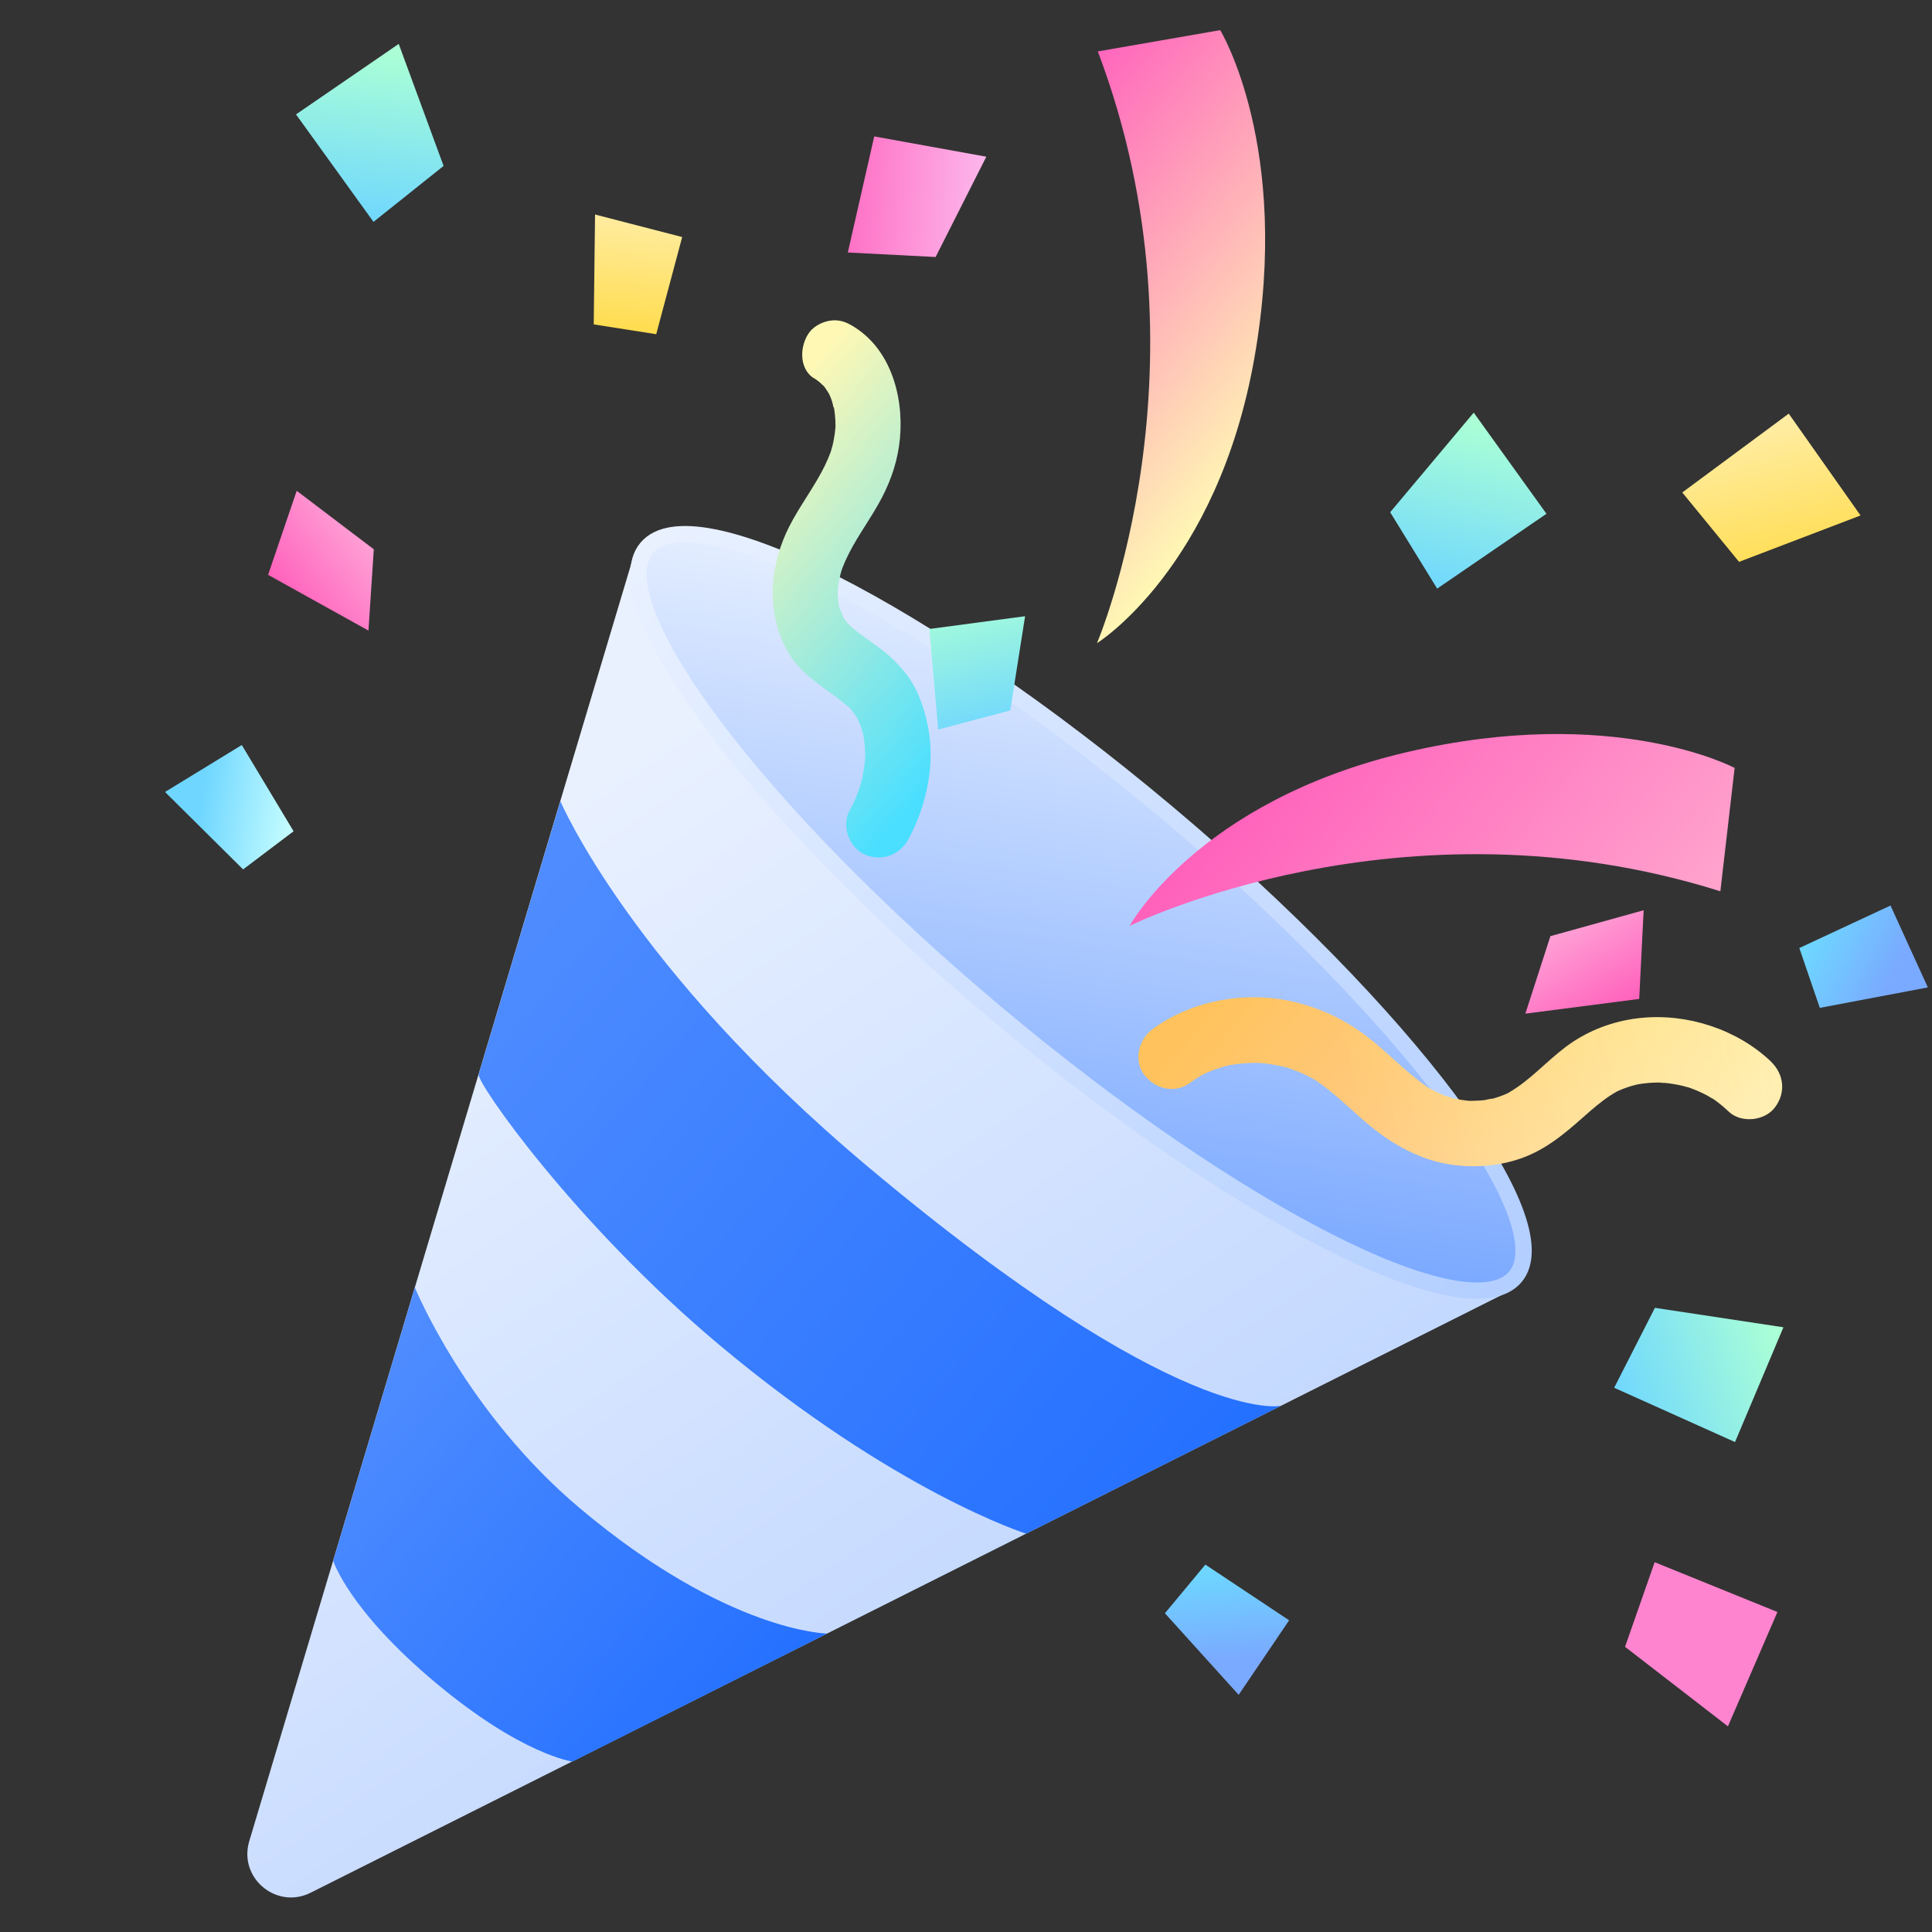 <svg width="120" height="120" viewBox="0 0 120 120" fill="none" xmlns="http://www.w3.org/2000/svg">
<rect x="0" y="0" width="120" height="120" fill="#333333" stroke="none"/>
<g clip-path="url(#clip0_1080_13473)">
<path d="M43.554 33.71L93.85 75.913C95.342 77.166 95.064 79.537 93.322 80.411L19.294 117.56C17.17 118.626 14.8 116.638 15.481 114.361L39.211 35.006C39.769 33.139 42.056 32.453 43.549 33.705L43.554 33.71Z" fill="url(#paint0_linear_1080_13473)"/>
<path d="M34.806 49.76C34.806 49.76 39.169 60.1 53.897 72.458C73.292 88.732 79.566 87.317 79.566 87.317L63.735 95.261C63.735 95.261 55.575 92.678 44.634 83.497C35.682 75.985 29.581 67.226 29.732 66.729L34.806 49.76Z" fill="url(#paint1_linear_1080_13473)"/>
<path d="M25.77 79.969C25.77 79.969 28.919 87.725 36.059 93.716C45.222 101.405 51.384 101.462 51.384 101.462L35.564 109.415C35.564 109.415 32.414 109.014 27.02 104.488C21.627 99.963 20.696 96.939 20.696 96.939L25.77 79.969Z" fill="url(#paint2_linear_1080_13473)"/>
<path d="M68.192 3.193L75.789 1.872C75.789 1.872 80.222 9.13 77.915 22.216C75.609 35.302 68.134 39.951 68.134 39.951C68.134 39.951 75.54 22.607 68.187 3.194L68.192 3.193Z" fill="url(#paint3_linear_1080_13473)"/>
<path d="M54.3 8.473L52.66 15.683L58.113 15.963L61.262 9.733L54.3 8.473Z" fill="url(#paint4_linear_1080_13473)"/>
<path d="M91.536 25.63L86.346 31.816L89.265 36.56L96.054 31.911L91.536 25.63Z" fill="url(#paint5_linear_1080_13473)"/>
<path d="M110.772 82.44L102.789 81.232L100.259 86.196L107.765 89.569L110.772 82.44Z" fill="url(#paint6_linear_1080_13473)"/>
<path d="M115.561 32.016L108.016 34.898L104.489 30.589L111.102 25.691L115.561 32.016Z" fill="url(#paint7_linear_1080_13473)"/>
<path d="M107.325 107.226L100.934 102.287L102.774 97.031L110.4 100.124L107.325 107.226Z" fill="#FE84CF"/>
<path d="M102.09 56.537L96.299 58.146L94.743 62.96L101.815 62.045L102.09 56.537Z" fill="url(#paint8_linear_1080_13473)"/>
<path d="M18.429 30.484L23.217 34.118L22.886 39.166L16.651 35.704L18.429 30.484Z" fill="url(#paint9_linear_1080_13473)"/>
<path d="M36.96 13.324L36.877 20.149L40.759 20.758L42.371 14.724L36.96 13.324Z" fill="url(#paint10_linear_1080_13473)"/>
<path d="M119.742 61.33L113.032 62.6L111.759 58.883L117.423 56.244L119.742 61.33Z" fill="url(#paint11_linear_1080_13473)"/>
<path d="M10.25 49.191L15.099 54L18.235 51.631L15.018 46.275L10.25 49.191Z" fill="url(#paint12_linear_1080_13473)"/>
<path d="M76.936 105.269L72.356 100.203L74.867 97.18L80.07 100.64L76.936 105.269Z" fill="url(#paint13_linear_1080_13473)"/>
<path d="M61.884 62.94C76.783 75.441 91.216 82.769 94.121 79.307C97.026 75.845 87.303 62.904 72.404 50.403C57.505 37.901 43.072 30.573 40.167 34.035C37.262 37.497 46.985 50.438 61.884 62.94Z" fill="url(#paint14_linear_1080_13473)" stroke="url(#paint15_linear_1080_13473)" stroke-width="1.013" stroke-linecap="round" stroke-linejoin="round"/>
<path d="M109.993 65.93C107.887 63.933 104.822 62.941 101.944 63.224C100.449 63.371 98.998 63.862 97.738 64.684C96.459 65.517 95.456 66.702 94.194 67.562C94.029 67.676 93.859 67.777 93.688 67.881C93.33 68.097 94.093 67.699 93.647 67.904C93.351 68.04 93.043 68.149 92.731 68.237C92.672 68.254 92.611 68.269 92.555 68.283C92.216 68.375 92.674 68.242 92.703 68.253C92.614 68.218 92.322 68.318 92.215 68.33C91.905 68.366 91.595 68.372 91.286 68.382C91.022 68.391 91.693 68.414 91.431 68.389C91.349 68.381 91.264 68.377 91.182 68.37C91.036 68.353 90.89 68.337 90.746 68.314C90.602 68.29 90.458 68.262 90.316 68.231C90.235 68.212 90.151 68.195 90.07 68.171C90.03 68.16 89.989 68.152 89.947 68.138C89.796 68.096 89.866 68.119 90.15 68.203C90.073 68.125 89.842 68.095 89.732 68.052C89.595 67.999 89.46 67.938 89.323 67.876C89.149 67.792 88.983 67.701 88.814 67.612C88.657 67.53 88.553 67.57 88.865 67.656C88.779 67.632 88.674 67.531 88.602 67.479C87.256 66.549 86.153 65.322 84.847 64.337C83.542 63.352 82.169 62.696 80.608 62.289C77.586 61.5 74.119 62.067 71.588 63.924C70.734 64.552 70.391 65.862 71.068 66.752C71.745 67.643 72.979 67.944 73.896 67.272C74.118 67.109 74.342 66.957 74.578 66.818C74.72 66.734 75.19 66.553 74.625 66.778C74.771 66.719 74.909 66.645 75.053 66.584C75.306 66.478 75.567 66.383 75.829 66.302C75.96 66.262 76.094 66.224 76.228 66.19C76.663 66.078 75.861 66.254 76.301 66.172C76.89 66.06 77.492 66.008 78.094 66.013C78.541 66.017 77.766 65.981 78.118 66.011C78.258 66.022 78.401 66.032 78.542 66.048C78.845 66.082 79.145 66.13 79.444 66.191C79.584 66.219 79.721 66.25 79.859 66.287C79.938 66.308 80.017 66.33 80.093 66.35C80.307 66.401 79.87 66.278 79.88 66.282C80.186 66.402 80.498 66.495 80.798 66.628C81.06 66.742 81.319 66.871 81.57 67.01C81.653 67.058 82.059 67.301 81.762 67.118C81.465 66.935 81.762 67.118 81.834 67.174C81.921 67.234 82.009 67.299 82.093 67.361C83.371 68.295 84.443 69.474 85.718 70.411C86.993 71.348 88.529 72.111 90.17 72.342C91.614 72.546 93.117 72.426 94.493 71.94C95.989 71.412 97.17 70.426 98.337 69.389C98.877 68.909 99.424 68.43 100.032 68.033C100.161 67.947 100.294 67.873 100.427 67.794C100.722 67.617 100.02 67.984 100.434 67.791C100.723 67.657 101.019 67.547 101.323 67.454C101.424 67.423 101.911 67.306 101.59 67.372C101.269 67.439 101.766 67.343 101.868 67.326C102.207 67.275 102.551 67.245 102.892 67.239C102.952 67.236 103.012 67.238 103.074 67.238C103.402 67.238 103.128 67.274 102.982 67.227C103.123 67.274 103.318 67.248 103.471 67.266C103.816 67.303 104.16 67.362 104.501 67.44C104.605 67.465 105.098 67.609 104.786 67.506C104.474 67.404 104.977 67.574 105.062 67.605C105.392 67.728 105.71 67.871 106.021 68.033C106.164 68.11 106.303 68.213 106.453 68.277C106.421 68.263 106.021 67.985 106.305 68.184C106.372 68.231 106.444 68.278 106.51 68.325C106.813 68.544 107.099 68.783 107.372 69.043C108.145 69.776 109.597 69.628 110.236 68.793C110.942 67.872 110.812 66.715 109.985 65.928L109.993 65.93Z" fill="url(#paint16_linear_1080_13473)"/>
<path d="M109.993 65.93C107.887 63.933 104.822 62.941 101.944 63.224C100.449 63.371 98.998 63.862 97.738 64.684C96.459 65.517 95.456 66.702 94.194 67.562C94.029 67.676 93.859 67.777 93.688 67.881C93.33 68.097 94.093 67.699 93.647 67.904C93.351 68.04 93.043 68.149 92.731 68.237C92.672 68.254 92.611 68.269 92.555 68.283C92.216 68.375 92.674 68.242 92.703 68.253C92.614 68.218 92.322 68.318 92.215 68.33C91.905 68.366 91.595 68.372 91.286 68.382C91.022 68.391 91.693 68.414 91.431 68.389C91.349 68.381 91.264 68.377 91.182 68.37C91.036 68.353 90.89 68.337 90.746 68.314C90.602 68.29 90.458 68.262 90.316 68.231C90.235 68.212 90.151 68.195 90.07 68.171C90.03 68.16 89.989 68.152 89.947 68.138C89.796 68.096 89.866 68.119 90.15 68.203C90.073 68.125 89.842 68.095 89.732 68.052C89.595 67.999 89.46 67.938 89.323 67.876C89.149 67.792 88.983 67.701 88.814 67.612C88.657 67.53 88.553 67.57 88.865 67.656C88.779 67.632 88.674 67.531 88.602 67.479C87.256 66.549 86.153 65.322 84.847 64.337C83.542 63.352 82.169 62.696 80.608 62.289C77.586 61.5 74.119 62.067 71.588 63.924C70.734 64.552 70.391 65.862 71.068 66.752C71.745 67.643 72.979 67.944 73.896 67.272C74.118 67.109 74.342 66.957 74.578 66.818C74.72 66.734 75.19 66.553 74.625 66.778C74.771 66.719 74.909 66.645 75.053 66.584C75.306 66.478 75.567 66.383 75.829 66.302C75.96 66.262 76.094 66.224 76.228 66.19C76.663 66.078 75.861 66.254 76.301 66.172C76.89 66.06 77.492 66.008 78.094 66.013C78.541 66.017 77.766 65.981 78.118 66.011C78.258 66.022 78.401 66.032 78.542 66.048C78.845 66.082 79.145 66.13 79.444 66.191C79.584 66.219 79.721 66.25 79.859 66.287C79.938 66.308 80.017 66.33 80.093 66.35C80.307 66.401 79.87 66.278 79.88 66.282C80.186 66.402 80.498 66.495 80.798 66.628C81.06 66.742 81.319 66.871 81.57 67.01C81.653 67.058 82.059 67.301 81.762 67.118C81.465 66.935 81.762 67.118 81.834 67.174C81.921 67.234 82.009 67.299 82.093 67.361C83.371 68.295 84.443 69.474 85.718 70.411C86.993 71.348 88.529 72.111 90.17 72.342C91.614 72.546 93.117 72.426 94.493 71.94C95.989 71.412 97.17 70.426 98.337 69.389C98.877 68.909 99.424 68.43 100.032 68.033C100.161 67.947 100.294 67.873 100.427 67.794C100.722 67.617 100.02 67.984 100.434 67.791C100.723 67.657 101.019 67.547 101.323 67.454C101.424 67.423 101.911 67.306 101.59 67.372C101.269 67.439 101.766 67.343 101.868 67.326C102.207 67.275 102.551 67.245 102.892 67.239C102.952 67.236 103.012 67.238 103.074 67.238C103.402 67.238 103.128 67.274 102.982 67.227C103.123 67.274 103.318 67.248 103.471 67.266C103.816 67.303 104.16 67.362 104.501 67.44C104.605 67.465 105.098 67.609 104.786 67.506C104.474 67.404 104.977 67.574 105.062 67.605C105.392 67.728 105.71 67.871 106.021 68.033C106.164 68.11 106.303 68.213 106.453 68.277C106.421 68.263 106.021 67.985 106.305 68.184C106.372 68.231 106.444 68.278 106.51 68.325C106.813 68.544 107.099 68.783 107.372 69.043C108.145 69.776 109.597 69.628 110.236 68.793C110.942 67.872 110.812 66.715 109.985 65.928L109.993 65.93Z" fill="url(#paint17_linear_1080_13473)" fill-opacity="0.2"/>
<path d="M106.855 55.359L107.741 47.698C107.741 47.698 100.242 43.688 87.309 46.734C74.374 49.783 70.161 57.509 70.161 57.509C70.161 57.509 87.055 49.126 106.855 55.359Z" fill="url(#paint18_linear_1080_13473)"/>
<path d="M50.541 23.474C50.715 23.589 50.882 23.711 51.036 23.849C51.114 23.915 51.179 24 51.259 24.063C50.822 23.709 51.035 23.808 51.165 23.975C51.295 24.142 51.404 24.322 51.516 24.5C51.731 24.84 51.315 24.039 51.475 24.412C51.53 24.547 51.592 24.678 51.642 24.818C51.718 25.023 51.749 25.261 51.836 25.463C51.64 25.006 51.782 25.205 51.814 25.405C51.831 25.521 51.846 25.635 51.859 25.752C51.885 25.99 51.889 26.228 51.895 26.468C51.909 26.904 51.941 25.997 51.9 26.436C51.885 26.601 51.871 26.766 51.849 26.929C51.815 27.18 51.768 27.431 51.71 27.679C51.703 27.714 51.595 28.038 51.611 28.056L51.69 27.804C51.663 27.888 51.634 27.97 51.603 28.054C51.386 28.651 51.097 29.217 50.779 29.764C50.131 30.879 49.361 31.928 48.827 33.107C47.761 35.459 47.643 38.209 48.937 40.489C49.625 41.698 50.801 42.469 51.893 43.265C52.139 43.446 52.384 43.634 52.614 43.835C52.653 43.867 52.957 44.105 52.947 44.15C52.96 44.086 52.63 43.773 52.886 44.095C53.019 44.259 53.137 44.434 53.244 44.612C53.34 44.767 53.406 45.052 53.209 44.516C53.26 44.651 53.331 44.777 53.386 44.912C53.484 45.154 53.551 45.4 53.626 45.649C53.743 46.047 53.548 45.167 53.613 45.585C53.636 45.737 53.664 45.888 53.682 46.041C53.716 46.317 53.733 46.592 53.737 46.865C53.74 46.978 53.716 47.117 53.733 47.229C53.746 46.913 53.749 46.862 53.734 47.075C53.727 47.157 53.72 47.24 53.712 47.322C53.683 47.616 53.638 47.906 53.579 48.193C53.554 48.317 53.524 48.443 53.496 48.565C53.475 48.649 53.453 48.733 53.432 48.816C53.371 49.026 53.386 48.981 53.476 48.685C53.439 48.703 53.365 49.012 53.349 49.057C53.289 49.223 53.224 49.385 53.157 49.55C53.033 49.84 52.896 50.119 52.748 50.396C52.245 51.337 52.776 52.698 53.751 53.091C54.823 53.526 55.908 53.093 56.446 52.088C57.561 49.999 58.111 47.404 57.625 45.063C57.379 43.875 56.976 42.7 56.195 41.749C55.713 41.158 55.17 40.646 54.558 40.194C54.023 39.798 53.463 39.438 52.961 39.004C52.844 38.906 52.74 38.792 52.623 38.694C52.441 38.542 52.738 38.8 52.73 38.82C52.737 38.812 52.598 38.656 52.585 38.64C52.504 38.536 52.429 38.43 52.359 38.318C52.331 38.272 52.306 38.224 52.277 38.178C52.129 37.944 52.362 38.299 52.367 38.356C52.352 38.148 52.174 37.88 52.115 37.671C52.098 37.617 52.093 37.555 52.072 37.506C52.069 37.495 52.148 37.942 52.123 37.73C52.106 37.592 52.077 37.458 52.063 37.322C52.049 37.186 52.038 37.04 52.036 36.901C52.034 36.824 52.043 36.407 52.028 36.731C52.013 37.054 52.038 36.629 52.049 36.553C52.064 36.403 52.085 36.257 52.111 36.11C52.133 35.983 52.158 35.854 52.188 35.728C52.205 35.65 52.347 35.154 52.25 35.47C52.152 35.787 52.297 35.351 52.324 35.276C52.385 35.12 52.451 34.962 52.519 34.807C53.075 33.58 53.885 32.494 54.548 31.33C55.211 30.166 55.657 28.97 55.843 27.688C56.221 25.06 55.501 21.907 53.151 20.369C52.681 20.059 52.247 19.849 51.667 19.903C51.17 19.946 50.596 20.22 50.287 20.62C49.682 21.409 49.583 22.86 50.537 23.484L50.541 23.474Z" fill="url(#paint19_linear_1080_13473)"/>
<path d="M57.725 39.067L58.273 45.313L62.749 44.123L63.67 38.275L57.725 39.067Z" fill="url(#paint20_linear_1080_13473)"/>
<path d="M24.765 2.727L27.552 10.306L23.198 13.781L18.386 7.106L24.765 2.727Z" fill="url(#paint21_linear_1080_13473)"/>
</g>
<defs>
<linearGradient id="paint0_linear_1080_13473" x1="26.974" y1="55.224" x2="66.952" y2="113.999" gradientUnits="userSpaceOnUse">
<stop stop-color="#E9F1FF"/>
<stop offset="1" stop-color="#BBD3FF"/>
</linearGradient>
<linearGradient id="paint1_linear_1080_13473" x1="28.529" y1="57.24" x2="73.289" y2="94.798" gradientUnits="userSpaceOnUse">
<stop stop-color="#508DFF"/>
<stop offset="1" stop-color="#2470FF"/>
</linearGradient>
<linearGradient id="paint2_linear_1080_13473" x1="19.992" y1="86.856" x2="45.603" y2="108.346" gradientUnits="userSpaceOnUse">
<stop stop-color="#508DFF"/>
<stop offset="1" stop-color="#2470FF"/>
</linearGradient>
<linearGradient id="paint3_linear_1080_13473" x1="61.026" y1="11.733" x2="79.523" y2="27.254" gradientUnits="userSpaceOnUse">
<stop stop-color="#FF66BD"/>
<stop offset="1" stop-color="#FFF8B4"/>
</linearGradient>
<linearGradient id="paint4_linear_1080_13473" x1="50.925" y1="10.761" x2="65.06" y2="11.694" gradientUnits="userSpaceOnUse">
<stop stop-color="#FF61BB"/>
<stop offset="1" stop-color="#FCD7FF"/>
</linearGradient>
<linearGradient id="paint5_linear_1080_13473" x1="89.959" y1="37.143" x2="92.537" y2="26.47" gradientUnits="userSpaceOnUse">
<stop stop-color="#6ED6FF"/>
<stop offset="1" stop-color="#AAFFD6"/>
</linearGradient>
<linearGradient id="paint6_linear_1080_13473" x1="100.124" y1="87.091" x2="110.577" y2="83.732" gradientUnits="userSpaceOnUse">
<stop stop-color="#6ED6FF"/>
<stop offset="1" stop-color="#AAFFD6"/>
</linearGradient>
<linearGradient id="paint7_linear_1080_13473" x1="111.742" y1="36.564" x2="108.917" y2="25.311" gradientUnits="userSpaceOnUse">
<stop stop-color="#FFDA43"/>
<stop offset="1" stop-color="#FFEFAE"/>
</linearGradient>
<linearGradient id="paint8_linear_1080_13473" x1="97.133" y1="57.639" x2="100.354" y2="62.934" gradientUnits="userSpaceOnUse">
<stop stop-color="#FFA0D6"/>
<stop offset="1" stop-color="#FF61BB"/>
</linearGradient>
<linearGradient id="paint9_linear_1080_13473" x1="22.629" y1="33.338" x2="17.681" y2="37.07" gradientUnits="userSpaceOnUse">
<stop stop-color="#FFA0D6"/>
<stop offset="1" stop-color="#FF61BB"/>
</linearGradient>
<linearGradient id="paint10_linear_1080_13473" x1="38.618" y1="21.609" x2="39.344" y2="12.185" gradientUnits="userSpaceOnUse">
<stop stop-color="#FFDA43"/>
<stop offset="1" stop-color="#FFEFAE"/>
</linearGradient>
<linearGradient id="paint11_linear_1080_13473" x1="112.927" y1="57.492" x2="117.909" y2="59.967" gradientUnits="userSpaceOnUse">
<stop stop-color="#6ED6FF"/>
<stop offset="1" stop-color="#7AAAFF"/>
</linearGradient>
<linearGradient id="paint12_linear_1080_13473" x1="18.046" y1="49.825" x2="12.532" y2="49.087" gradientUnits="userSpaceOnUse">
<stop stop-color="#C1FBFF"/>
<stop offset="1" stop-color="#6ED6FF"/>
</linearGradient>
<linearGradient id="paint13_linear_1080_13473" x1="76.662" y1="97.451" x2="77.145" y2="102.994" gradientUnits="userSpaceOnUse">
<stop stop-color="#6ED6FF"/>
<stop offset="1" stop-color="#7AAAFF"/>
</linearGradient>
<linearGradient id="paint14_linear_1080_13473" x1="72.878" y1="35.752" x2="64.21" y2="92.104" gradientUnits="userSpaceOnUse">
<stop stop-color="#E9F1FF"/>
<stop offset="1" stop-color="#508DFF"/>
</linearGradient>
<linearGradient id="paint15_linear_1080_13473" x1="40.167" y1="34.035" x2="94.121" y2="79.307" gradientUnits="userSpaceOnUse">
<stop stop-color="#E9F1FF"/>
<stop offset="1" stop-color="#B3CFFF"/>
</linearGradient>
<linearGradient id="paint16_linear_1080_13473" x1="79.195" y1="56.861" x2="102.253" y2="76.209" gradientUnits="userSpaceOnUse">
<stop stop-color="#FFDA43"/>
<stop offset="1" stop-color="#FFEFAE"/>
</linearGradient>
<linearGradient id="paint17_linear_1080_13473" x1="116.751" y1="62.52" x2="84.222" y2="69.128" gradientUnits="userSpaceOnUse">
<stop stop-color="white" stop-opacity="0"/>
<stop offset="1" stop-color="#FF66BC"/>
</linearGradient>
<linearGradient id="paint18_linear_1080_13473" x1="80.216" y1="45.272" x2="100.815" y2="62.557" gradientUnits="userSpaceOnUse">
<stop stop-color="#FF61BB"/>
<stop offset="1" stop-color="#FFA4CD"/>
</linearGradient>
<linearGradient id="paint19_linear_1080_13473" x1="44.688" y1="29.395" x2="61.781" y2="43.737" gradientUnits="userSpaceOnUse">
<stop stop-color="#FFF8B4"/>
<stop offset="1" stop-color="#4BDFFF"/>
</linearGradient>
<linearGradient id="paint20_linear_1080_13473" x1="61.464" y1="45.651" x2="59.421" y2="37.045" gradientUnits="userSpaceOnUse">
<stop stop-color="#6ED6FF"/>
<stop offset="1" stop-color="#AAFFD6"/>
</linearGradient>
<linearGradient id="paint21_linear_1080_13473" x1="22.348" y1="14.093" x2="23.539" y2="3.178" gradientUnits="userSpaceOnUse">
<stop stop-color="#6ED6FF"/>
<stop offset="1" stop-color="#AAFFD6"/>
</linearGradient>
<clipPath id="clip0_1080_13473">
<rect width="120" height="120" fill="white"/>
</clipPath>
</defs>
</svg>
